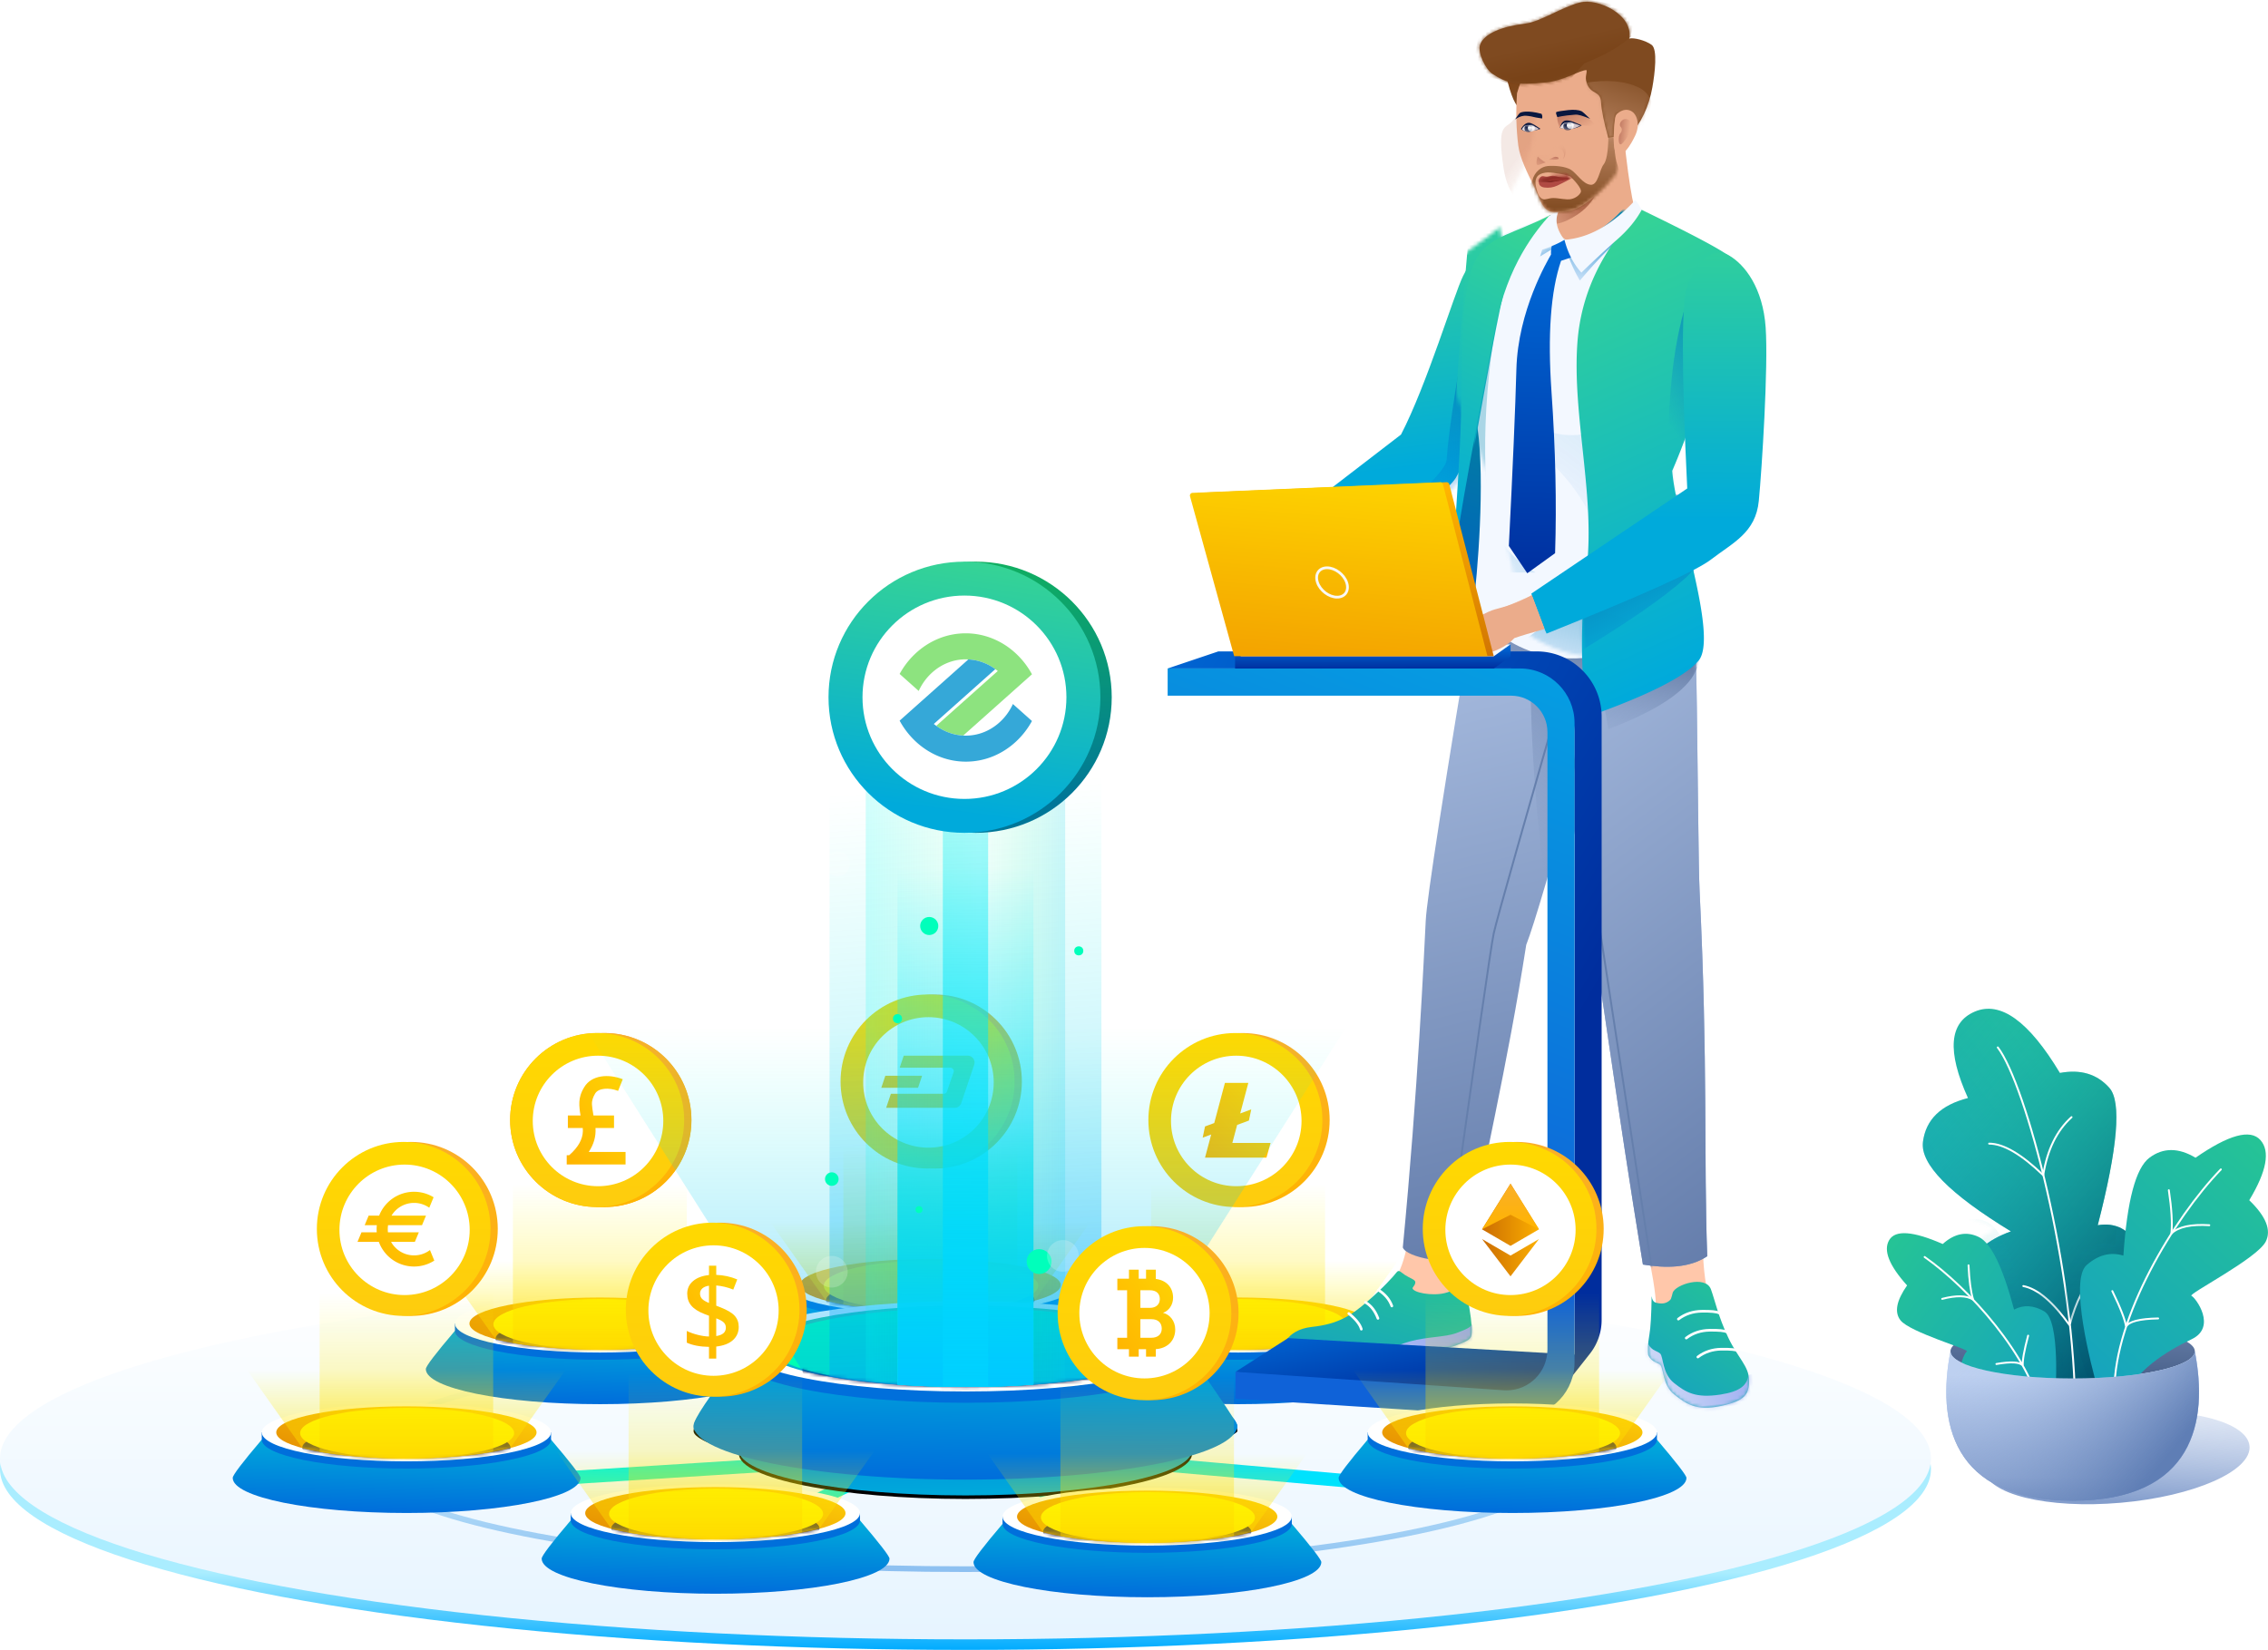 <svg xmlns="http://www.w3.org/2000/svg" xmlns:xlink="http://www.w3.org/1999/xlink" width="646" height="470" viewBox="0 0 646 470">
    <defs>
        <linearGradient id="a" x1="55.451%" x2="55.451%" y1="78.525%" y2="100%">
            <stop offset="0%" stop-color="#AAEDFF"/>
            <stop offset="100%" stop-color="#00ABFF"/>
        </linearGradient>
        <linearGradient id="b" x1="52.575%" x2="52.575%" y1="0%" y2="100%">
            <stop offset="0%" stop-color="#FFF"/>
            <stop offset="100%" stop-color="#E6F4FF"/>
        </linearGradient>
        <linearGradient id="c" x1="50%" x2="50%" y1="14.448%" y2="100%">
            <stop offset="0%" stop-color="#00A8EF" stop-opacity="0"/>
            <stop offset="100%" stop-color="#006FDB"/>
        </linearGradient>
        <linearGradient id="d" x1="68.085%" x2="-8.492%" y1="0%" y2="76.426%">
            <stop offset="0%" stop-color="#00E1FF"/>
            <stop offset="100%" stop-color="#00FFCA"/>
        </linearGradient>
        <linearGradient id="e" x1="50%" x2="37.326%" y1="0%" y2="131.843%">
            <stop offset="0%" stop-color="#00AADB"/>
            <stop offset="100%" stop-color="#0059DB"/>
        </linearGradient>
        <linearGradient id="g" x1="95.9%" x2="2.542%" y1="0%" y2="79.186%">
            <stop offset="0%" stop-color="#FFD208"/>
            <stop offset="100%" stop-color="#E79201"/>
        </linearGradient>
        <ellipse id="f" cx="37.152" cy="7.424" rx="37.152" ry="7.424"/>
        <linearGradient id="h" x1="100%" x2="0%" y1="50%" y2="50%">
            <stop offset="0%" stop-color="#020445"/>
            <stop offset="51.425%" stop-color="#FFCF00"/>
            <stop offset="96.712%" stop-color="#020445"/>
        </linearGradient>
        <filter id="j" width="120.2%" height="185.6%" x="-10.1%" y="-42.8%" filterUnits="objectBoundingBox">
            <feGaussianBlur in="SourceGraphic" stdDeviation="2.061"/>
        </filter>
        <linearGradient id="k" x1="53.278%" x2="53.278%" y1="78.156%" y2="100%">
            <stop offset="0%" stop-color="#FFFB00" stop-opacity="0"/>
            <stop offset="100%" stop-color="#FFD300"/>
        </linearGradient>
        <linearGradient id="l" x1="53.278%" x2="53.278%" y1="59.127%" y2="100%">
            <stop offset="0%" stop-color="#FFFB00" stop-opacity="0"/>
            <stop offset="100%" stop-color="#FFD300"/>
        </linearGradient>
        <linearGradient id="m" x1="50%" x2="50%" y1="100%" y2="0%">
            <stop offset="0%" stop-color="#FFB400"/>
            <stop offset="100%" stop-color="#FAAF29"/>
        </linearGradient>
        <linearGradient id="n" x1="50%" x2="50%" y1="0%" y2="100%">
            <stop offset="0%" stop-color="#FFD900"/>
            <stop offset="100%" stop-color="#FECC0E"/>
        </linearGradient>
        <linearGradient id="o" x1="0%" x2="106.408%" y1="100%" y2="0%">
            <stop offset="0%" stop-color="#FFB400"/>
            <stop offset="100%" stop-color="#FED504"/>
        </linearGradient>
        <ellipse id="p" cx="37.152" cy="7.424" rx="37.152" ry="7.424"/>
        <filter id="r" width="120.2%" height="185.6%" x="-10.1%" y="-42.8%" filterUnits="objectBoundingBox">
            <feGaussianBlur in="SourceGraphic" stdDeviation="2.061"/>
        </filter>
        <ellipse id="s" cx="37.152" cy="7.424" rx="37.152" ry="7.424"/>
        <filter id="u" width="120.2%" height="185.6%" x="-10.1%" y="-42.8%" filterUnits="objectBoundingBox">
            <feGaussianBlur in="SourceGraphic" stdDeviation="2.061"/>
        </filter>
        <linearGradient id="w" x1="117.13%" x2="0%" y1="-16.666%" y2="167.85%">
            <stop offset="0%" stop-color="#29CC8B"/>
            <stop offset="100%" stop-color="#0C8ED9"/>
        </linearGradient>
        <path id="v" d="M50.667 3.684c-.374 1.32-1.776 2.283-4.206 2.886-3.644.905-9.186-.164-9.186-1.45.452-.68.836-1.061.791-1.727-.045-.666-1.642-1.131-2.925-1.974C33.72.486 33.418-.24 32.656.756c-.761.995-3.696 4.28-8.293 8.248-4.597 3.969-8.178 6.377-15.76 7.205-7.582.827-8.854 6.379-8.323 7.995.532 1.617 5.873 5.005 16.418 4.574 10.546-.43 14.66-3.534 19.577-4.867 4.918-1.333 10.026-1.183 13.156-2.347 3.13-1.165 4.207-1.71 4.554-2.68.347-.97.18-4.043-.511-8.028-.461-2.657-1.397-5.047-2.807-7.172z"/>
        <linearGradient id="x" x1="-20.488%" x2="105.613%" y1="72.344%" y2="54.319%">
            <stop offset="0%" stop-color="#EAF2FA"/>
            <stop offset="100%" stop-color="#91A3F0"/>
        </linearGradient>
        <linearGradient id="A" x1="55.528%" x2="45.282%" y1="-36.952%" y2="67.564%">
            <stop offset="0%" stop-color="#4BE479"/>
            <stop offset="100%" stop-color="#00AADB"/>
        </linearGradient>
        <path id="z" d="M11.763 27.484c-2.182-8.813 6.034-19.247 6.59-19.247 2.168 0 7.603 3.044 11.4 10.667 2.555 5.132 10.339 31.055 17.684 45.186l39.03 30.015-8.192 10.777C62.61 95.996 36.32 83.8 31.81 76.392c-2.91-4.778-17.758-39.66-20.048-48.908z"/>
        <linearGradient id="B" x1="58.432%" x2="17.197%" y1="92.346%" y2="15.725%">
            <stop offset="0%" stop-color="#006EDB" stop-opacity="0"/>
            <stop offset="100%" stop-color="#0087AE"/>
        </linearGradient>
        <linearGradient id="D" x1="71.579%" x2="54.032%" y1="-34.432%" y2="93.594%">
            <stop offset="0%" stop-color="#08BF60"/>
            <stop offset="97.284%" stop-color="#005FC1"/>
        </linearGradient>
        <path id="E" d="M19.533 36.145c7.092-.723 8.473-2.512 8.818-6.532.345-4.02-2.442-6.406-4.64-12.682-2.2-6.277-2.652-10.957-3.45-14.14C19.18-1.512 10.198.384 9.31 2.666c-.621 1.6-.577 1.768-1.37 2.232-1.335.783-2.679.387-3.633.047-.666-.237-1.015-.9-1.047-1.99-.632 5.297-1.222 8.897-1.768 10.8-.82 2.856-.966 4.556-.966 5.565 0 .511.567 1.507 1.303 2.09.716.567 1.477.826 1.877 1.349.81 1.059-.034 5.728 3.036 8.73 3.07 3.002 5.698 5.378 12.79 4.655z"/>
        <linearGradient id="H" x1="20.434%" x2="93.697%" y1="-35.108%" y2="110.94%">
            <stop offset="0%" stop-color="#BDD0F0"/>
            <stop offset="100%" stop-color="#6079A8"/>
        </linearGradient>
        <path id="G" d="M27.767.15c42.694 39.158 66.15 61.169 70.367 66.032 6.326 7.294 31.429 36.636 62.479 69.36.968 2.914-7.357 12.3-12.64 13.375-19.131-17.093-42.428-35.574-68.135-59.662C69.45 83.154 14.965 42.53 2.98 32.042-5.008 25.049 3.254 14.419 27.767.15z"/>
        <linearGradient id="I" x1="104.403%" x2="23.347%" y1="79.656%" y2="57.626%">
            <stop offset="0%" stop-color="#90A7D0" stop-opacity="0"/>
            <stop offset="100%" stop-color="#4B638D"/>
        </linearGradient>
        <linearGradient id="L" x1="-8.336%" x2="157.856%" y1="69.939%" y2="121.339%">
            <stop offset="0%" stop-color="#BDD0F0"/>
            <stop offset="100%" stop-color="#6079A8"/>
        </linearGradient>
        <path id="K" d="M36.327.317C54.372 10.23 66.566 18.162 72.91 24.11c24.585 23.052 38.725 36.28 42.42 39.682 18.308 16.856 38.194 33.454 74.638 66.608-2.61 6.022-6.373 11.712-11.966 14.071-23.096-16.209-45.887-29.527-86.146-58.538C81.412 78.408 16.28 36.236 3.447 25.229-5.11 17.89 5.852 9.587 36.327.317z"/>
        <path id="M" d="M36.327.317C54.372 10.23 66.566 18.162 72.91 24.11c24.585 23.052 38.725 36.28 42.42 39.682 18.308 16.856 38.194 33.454 74.638 66.608-2.61 6.022-6.373 11.712-11.966 14.071-23.096-16.209-45.887-29.527-86.146-58.538C81.412 78.408 16.28 36.236 3.447 25.229-5.11 17.89 5.852 9.587 36.327.317z"/>
        <linearGradient id="N" x1="112.419%" x2="36.006%" y1="87.81%" y2="50%">
            <stop offset="0%" stop-color="#90A7D0" stop-opacity="0"/>
            <stop offset="100%" stop-color="#4B638D"/>
        </linearGradient>
        <path id="P" d="M39.339 20.688c.105 5.001.158 8.056.158 9.164 0 1.662 3.435 3.944 5.908 6.085.798.69-6.807 8.76-18.597 9.246-12.369.51-27.947-11.081-26.42-12.482 2.983-2.736 14.015-1.213 16.814-4.314C19.068 26.319 22.466 16.97 27.394.338l11.945 20.35z"/>
        <linearGradient id="Q" x1="37.63%" x2="107.908%" y1="50%" y2="124.588%">
            <stop offset="0%" stop-color="#B26A4E"/>
            <stop offset="100%" stop-color="#F3BFA4" stop-opacity="0"/>
        </linearGradient>
        <path id="S" d="M92.267 54.214c-.6 2.24-4.037 13.208-7.833 24.225-5.06 14.682-7.966 40.784-8.563 50.878-3.912 3.242-7.914 5.587-12.006 7.038-16.431 5.823-30.247-2.361-37.037-6.43-7.567-14.11 5.317-5.265 4.136-21.356-2.027-27.623 2.977-53.41-13.676-65.136-4.297-18.942 2.128-22.313 5.111-25.05 2.142-1.963 23.358-8.899 28.826-9.904 1.109 2.623 3.75 12.996 13.706 13.2 9.955.203 9.587-6.104 9.39-7.568 9.474 6.815 17.836 9.196 19.794 18.207 1.504 6.922 1.963 7.664-1.848 21.896z"/>
        <linearGradient id="T" x1="84.292%" x2="35.468%" y1="114.385%" y2="5.135%">
            <stop offset="0%" stop-color="#006EDB" stop-opacity="0"/>
            <stop offset="100%" stop-color="#0087AE"/>
        </linearGradient>
        <linearGradient id="V" x1="71.579%" x2="54.032%" y1="-34.432%" y2="93.594%">
            <stop offset="0%" stop-color="#4BE479"/>
            <stop offset="100%" stop-color="#00AADB"/>
        </linearGradient>
        <linearGradient id="W" x1="58.432%" x2="50%" y1="92.346%" y2="54.212%">
            <stop offset="0%" stop-color="#006EDB" stop-opacity="0"/>
            <stop offset="100%" stop-color="#0087AE"/>
        </linearGradient>
        <path id="X" d="M26.265.078C38.071 10.654 44.964 22.85 46.942 36.665c2.967 20.722-2.104 44.083 1.931 64.765a170.803 170.803 0 0 1 2.921 41.838c-17.785-4.933-28.764-9.53-32.935-13.791-6.256-6.392 3.688-41.445 3.688-54.514C17.087 64.556 11.96 51.298 6.262 37.72.565 24.143-1.344 18.506 1.782 15.4 3.864 13.33 12.025 8.223 26.264.078z"/>
        <linearGradient id="Z" x1="75.896%" x2="78.723%" y1="-2.391%" y2="104.681%">
            <stop offset="0%" stop-color="#006EDB"/>
            <stop offset="100%" stop-color="#002D9D"/>
        </linearGradient>
        <linearGradient id="aa" x1="56.095%" x2="38.164%" y1="8.592%" y2="69.587%">
            <stop offset="0%" stop-color="#804415"/>
            <stop offset="100%" stop-color="#7F4A20"/>
        </linearGradient>
        <path id="ab" d="M.3 15.297C.029 20.52.235 25.49.919 30.207c.5 3.45 2.708 7.748 4.56 11.307 1.947 3.74 2.583 7.163 5.545 7.408 1.721.142 4.179-.036 6.036-.757 3.785-1.471 8.388-5.726 11.525-9.904 1.493-1.988.983-7.189 1.174-9.71.383-5.048 2.63-9.005 2.63-12.092 0-4.643-5.818-16.322-16.905-16.322C8.09.137 3.03 5.19.3 15.297z"/>
        <linearGradient id="ac" x1="14.776%" x2="-15.058%" y1="10.833%" y2="50%">
            <stop offset="0%" stop-color="#B9705B"/>
            <stop offset="100%" stop-color="#EBAC8B" stop-opacity="0"/>
        </linearGradient>
        <linearGradient id="ae" x1="100%" x2="-16.013%" y1="0%" y2="134.635%">
            <stop offset="0%" stop-color="#B9705B"/>
            <stop offset="100%" stop-color="#EBAC8B"/>
        </linearGradient>
        <path id="af" d="M7.004.404c-.506.764-.759 1.323-.759 1.674 0 .528 2.037 8.32 2.037 8.858 0 .54-2.48 2.174-2.918 2.174-.438 0-3.636-.88-4.301-1.172-.666-.292-.827-1.463-.488-2.154.226-.46.862-.83 1.907-1.107L4.68.118l2.324.286z"/>
        <linearGradient id="ag" x1="16.46%" x2="91.108%" y1="30.57%" y2="21.482%">
            <stop offset="0%" stop-color="#B9705B"/>
            <stop offset="100%" stop-color="#EBAC8B" stop-opacity="0"/>
        </linearGradient>
        <linearGradient id="ai" x1="106.501%" x2="69.537%" y1="121.552%" y2="28.467%">
            <stop offset="0%" stop-color="#B9705B"/>
            <stop offset="100%" stop-color="#EBAC8B" stop-opacity="0"/>
            <stop offset="100%" stop-color="#EBAC8B" stop-opacity="0"/>
        </linearGradient>
        <linearGradient id="aj" x1="86.676%" x2="89.479%" y1="3.592%" y2="224.928%">
            <stop offset="0%" stop-color="#B7825F"/>
            <stop offset="41.394%" stop-color="#794318"/>
            <stop offset="100%" stop-color="#7F4A20"/>
        </linearGradient>
        <linearGradient id="ak" x1="-5.252%" x2="91.173%" y1="13.808%" y2="89.554%">
            <stop offset="0%" stop-color="#B9705B"/>
            <stop offset="100%" stop-color="#EBAC8B"/>
        </linearGradient>
        <path id="al" d="M2.957.658c-.416 0-.882-.273-1.368-.273-.487 0-1.37.929-1.08 1.763C.45 2.65.764 3.427 2.01 3.667c1.247.24 2.46.167 3.66-.295.8-.308 2.108-.86 3.922-1.653-.888-.023-1.694-.16-2.42-.41C6.083.935 5.315.555 4.626.497c-.69-.059-1.252.162-1.669.162z"/>
        <linearGradient id="ao" x1="64.499%" x2="0%" y1="42.608%" y2="22.276%">
            <stop offset="0%" stop-color="#E5DCDF"/>
            <stop offset="100%" stop-color="#C7B6BC"/>
        </linearGradient>
        <path id="an" d="M6.44 2.373C5.984 1.29 5.263.75 4.278.75c-.985 0-2.197.296-3.634.888 1.494.762 2.577 1.143 3.25 1.143.674 0 1.522-.137 2.546-.41z"/>
        <path id="aq" d="M5.51 2.32C5.235 1.322 4.605.823 3.62.823s-1.977.272-2.977.817c1.218.62 2.155.983 2.81 1.091.656.108 1.34-.028 2.055-.41z"/>
        <path id="as" d="M5.885 30.113c2.052-.792 3.077-.327 3.077 1.395 0 1.723-.246 3.46-.739 5.213l1.695.665c1.984-4.17 3.246-7.39 3.784-9.662.807-3.408 3.295-1.393 5.06-4.844.789-1.546.251-2.625.603-3.43 1.851.328 5.775 4.023 10.571 5.403 9.025 2.596 11.34 2.086 15.603.312 2.137-.89 5.288-5.211 4.939-7.527-.51-3.377-5.41-6.329-11.677-8.204-4.032-1.206-9.406-6.438-14.247-8.618-4.84-2.18-15.677.813-15.592 7.671-1.258-.544-4.608-.307-6.603.653C.406 10.08.04 16.929.04 21.047c0 5.549 1.38 10.567 4.139 15.056l1.707-5.99z"/>
        <linearGradient id="at" x1="50%" x2="30.441%" y1="92.264%" y2="-24.272%">
            <stop offset="0%" stop-color="#F3BFA4"/>
            <stop offset="100%" stop-color="#7F4A20"/>
        </linearGradient>
        <linearGradient id="av" x1="21.589%" x2="30.586%" y1="70.441%" y2="54.885%">
            <stop offset="0%" stop-color="#794318"/>
            <stop offset="100%" stop-color="#7F4A20"/>
        </linearGradient>
        <linearGradient id="aw" x1="106.861%" x2="13.441%" y1="31.278%" y2="20.537%">
            <stop offset="0%" stop-color="#B9705B"/>
            <stop offset="100%" stop-color="#EBAC8B"/>
        </linearGradient>
        <linearGradient id="ax" x1="4.147%" x2="88.281%" y1="-26.58%" y2="56.928%">
            <stop offset="0%" stop-color="#006EDB"/>
            <stop offset="100%" stop-color="#002D9D"/>
        </linearGradient>
        <linearGradient id="ay" x1="73.404%" x2="57.245%" y1="-3.922%" y2="73.921%">
            <stop offset="0%" stop-color="#059EE2"/>
            <stop offset="100%" stop-color="#0F62D8"/>
        </linearGradient>
        <linearGradient id="az" x1="92.087%" x2="50%" y1="9.419%" y2="85.22%">
            <stop offset="0%" stop-color="#FFB400"/>
            <stop offset="100%" stop-color="#CB6C02"/>
        </linearGradient>
        <linearGradient id="aA" x1="66.244%" x2="50%" y1="-15.036%" y2="100%">
            <stop offset="0%" stop-color="#FFD900"/>
            <stop offset="100%" stop-color="#F4A500"/>
        </linearGradient>
        <linearGradient id="aB" x1="84.973%" x2="29.258%" y1="-46.891%" y2="90.734%">
            <stop offset="0%" stop-color="#BDD0F0" stop-opacity="0"/>
            <stop offset="100%" stop-color="#839DCC"/>
        </linearGradient>
        <linearGradient id="aC" x1="37.678%" x2="37.678%" y1="40.713%" y2="100%">
            <stop offset="0%" stop-color="#BDD0F0"/>
            <stop offset="100%" stop-color="#839DCC"/>
        </linearGradient>
        <linearGradient id="aD" x1="67.788%" x2="35.995%" y1="-143.041%" y2="88.144%">
            <stop offset="0%" stop-color="#90A7D0"/>
            <stop offset="100%" stop-color="#4B638D"/>
        </linearGradient>
        <path id="aE" d="M48.022 119.85c5.52-15.91 17.739-44.289 13.609-51.702-2.753-4.943-6.657-6.982-11.712-6.119 5.71-22.116 6.821-35.153 3.334-39.11-3.488-3.957-8.191-5.381-14.112-4.272C30.287 3.887 22.207-1.937 14.9 1.175c-7.307 3.11-7.951 11.317-1.932 24.62C5.23 27.77.952 31.926.134 38.264c-.818 6.337 7.538 14.84 25.068 25.512-6.868 2.49-10.947 6.098-12.235 10.821-1.933 7.085 17.401 15.738 21.241 23.264 2.56 5.018 4.205 11.998 4.933 20.938 2.24 11.307 5.2 11.657 8.88 1.05z"/>
        <linearGradient id="aG" x1="23.469%" x2="70.472%" y1="2.072%" y2="86.203%">
            <stop offset="0%" stop-color="#17BBBD" stop-opacity="0"/>
            <stop offset="100%" stop-color="#004F6B"/>
        </linearGradient>
        <path id="aF" d="M48.022 119.85c5.52-15.91 17.739-44.289 13.609-51.702-2.753-4.943-6.657-6.982-11.712-6.119 5.71-22.116 6.821-35.153 3.334-39.11-3.488-3.957-8.191-5.381-14.112-4.272C30.287 3.887 22.207-1.937 14.9 1.175c-7.307 3.11-7.951 11.317-1.932 24.62C5.23 27.77.952 31.926.134 38.264c-.818 6.337 7.538 14.84 25.068 25.512-6.868 2.49-10.947 6.098-12.235 10.821-1.933 7.085 17.401 15.738 21.241 23.264 2.56 5.018 4.205 11.998 4.933 20.938 2.24 11.307 5.2 11.657 8.88 1.05z"/>
        <linearGradient id="aI" x1="29.241%" x2="23.25%" y1="-4.343%" y2="87.134%">
            <stop offset="0%" stop-color="#17BBBD" stop-opacity="0"/>
            <stop offset="100%" stop-color="#004F6B"/>
        </linearGradient>
        <linearGradient id="aJ" x1="37.678%" x2="37.678%" y1="28.782%" y2="100%">
            <stop offset="0%" stop-color="#BDD0F0"/>
            <stop offset="81.132%" stop-color="#839DCC"/>
            <stop offset="100%" stop-color="#5F7EB5"/>
        </linearGradient>
        <linearGradient id="aK" x1="17.925%" x2="98.129%" y1="6.572%" y2="50%">
            <stop offset="0%" stop-color="#BDD0F0" stop-opacity="0"/>
            <stop offset="100%" stop-color="#5F7EB5"/>
        </linearGradient>
        <path id="aM" d="M46.465 249.114c0-7.11 28.893-12.874 64.535-12.874 35.642 0 64.535 5.764 64.535 12.874 8.605 3.716 12.907 5.862 12.907 6.437C188.442 264.083 153.77 271 111 271c-42.77 0-77.442-6.917-77.442-15.449 0-1.656 4.302-3.801 12.907-6.437z"/>
        <filter id="aL" width="108.4%" height="137.4%" x="-4.2%" y="-21.6%" filterUnits="objectBoundingBox">
            <feOffset dy="-1" in="SourceAlpha" result="shadowOffsetOuter1"/>
            <feGaussianBlur in="shadowOffsetOuter1" result="shadowBlurOuter1" stdDeviation="2"/>
            <feColorMatrix in="shadowBlurOuter1" values="0 0 0 0 0 0 0 0 0 0 0 0 0 0 0.263 0 0 0 0.2 0"/>
        </filter>
        <ellipse id="aN" cx="58.081" cy="11.587" rx="58.081" ry="11.587"/>
        <filter id="aP" width="117.3%" height="185.7%" x="-8.7%" y="-42.9%" filterUnits="objectBoundingBox">
            <feGaussianBlur in="SourceGraphic" stdDeviation="3.22"/>
        </filter>
        <linearGradient id="aQ" x1="50%" x2="50%" y1="43.157%" y2="100%">
            <stop offset="0%" stop-color="#00FFE2" stop-opacity="0"/>
            <stop offset="100%" stop-color="#09F"/>
        </linearGradient>
        <linearGradient id="aR" x1="47.168%" x2="50%" y1="4.856%" y2="100%">
            <stop offset="0%" stop-color="#00FFE2" stop-opacity="0"/>
            <stop offset="100%" stop-color="#09F"/>
        </linearGradient>
        <linearGradient id="aS" x1="100%" x2="-9.465%" y1="49.998%" y2="50%">
            <stop offset="0%" stop-color="#06CFE4" stop-opacity=".887"/>
            <stop offset="39.572%" stop-color="#0F5" stop-opacity=".047"/>
            <stop offset="68.408%" stop-color="#00FCCA" stop-opacity=".502"/>
            <stop offset="100%" stop-color="#00FAFF"/>
        </linearGradient>
        <linearGradient id="aT" x1="53.278%" x2="53.278%" y1="57.336%" y2="100%">
            <stop offset="0%" stop-color="#00FF4D" stop-opacity="0"/>
            <stop offset="100%" stop-color="#00FAFF"/>
        </linearGradient>
        <linearGradient id="aU" x1="53.278%" x2="53.278%" y1="17.907%" y2="100%">
            <stop offset="0%" stop-color="#00F5FF" stop-opacity="0"/>
            <stop offset="100%" stop-color="#00C7FF"/>
        </linearGradient>
        <filter id="aV" width="170.8%" height="115.2%" x="-35.4%" y="-7.6%" filterUnits="objectBoundingBox">
            <feGaussianBlur in="SourceGraphic" stdDeviation="4.567"/>
        </filter>
        <linearGradient id="aW" x1="53.278%" x2="53.278%" y1="-30.601%" y2="100%">
            <stop offset="0%" stop-color="#00FFF0" stop-opacity="0"/>
            <stop offset="100%" stop-color="#00D0FF"/>
        </linearGradient>
        <filter id="aX" width="339%" height="117.1%" x="-119.5%" y="-8.6%" filterUnits="objectBoundingBox">
            <feGaussianBlur in="SourceGraphic" stdDeviation="5.141"/>
        </filter>
        <filter id="aY" width="146.9%" height="148.7%" x="-22.2%" y="-17.9%" filterUnits="objectBoundingBox">
            <feOffset dx="1" dy="5" in="SourceAlpha" result="shadowOffsetOuter1"/>
            <feGaussianBlur in="shadowOffsetOuter1" result="shadowBlurOuter1" stdDeviation="5.5"/>
            <feColorMatrix in="shadowBlurOuter1" result="shadowMatrixOuter1" values="0 0 0 0 0 0 0 0 0 1 0 0 0 0 0.895 0 0 0 0.3 0"/>
            <feMerge>
                <feMergeNode in="shadowMatrixOuter1"/>
                <feMergeNode in="SourceGraphic"/>
            </feMerge>
        </filter>
        <linearGradient id="aZ" x1="71.579%" x2="73.298%" y1="-34.432%" y2="88.394%">
            <stop offset="0%" stop-color="#16C54B"/>
            <stop offset="100%" stop-color="#007698"/>
        </linearGradient>
        <ellipse id="ba" cx="38.721" cy="38.622" rx="38.721" ry="38.622"/>
        <filter id="bc" width="162.8%" height="162.9%" x="-31.4%" y="-31.5%" filterUnits="objectBoundingBox">
            <feGaussianBlur in="SourceGraphic" stdDeviation=".54"/>
        </filter>
        <filter id="bd" width="145.6%" height="145.8%" x="-22.8%" y="-22.9%" filterUnits="objectBoundingBox">
            <feGaussianBlur in="SourceGraphic" stdDeviation=".54"/>
        </filter>
        <ellipse id="be" cx="37.075" cy="7.423" rx="37.075" ry="7.423"/>
        <filter id="bg" width="120.3%" height="185.7%" x="-10.1%" y="-42.8%" filterUnits="objectBoundingBox">
            <feGaussianBlur in="SourceGraphic" stdDeviation="2.061"/>
        </filter>
        <ellipse id="bh" cx="37.075" cy="7.423" rx="37.075" ry="7.423"/>
        <filter id="bj" width="120.3%" height="185.7%" x="-10.1%" y="-42.8%" filterUnits="objectBoundingBox">
            <feGaussianBlur in="SourceGraphic" stdDeviation="2.061"/>
        </filter>
        <ellipse id="bk" cx="37.075" cy="7.423" rx="37.075" ry="7.423"/>
        <filter id="bm" width="120.3%" height="185.7%" x="-10.1%" y="-42.8%" filterUnits="objectBoundingBox">
            <feGaussianBlur in="SourceGraphic" stdDeviation="2.061"/>
        </filter>
        <ellipse id="bn" cx="37.075" cy="7.423" rx="37.075" ry="7.423"/>
        <filter id="bp" width="120.3%" height="185.7%" x="-10.1%" y="-42.8%" filterUnits="objectBoundingBox">
            <feGaussianBlur in="SourceGraphic" stdDeviation="2.061"/>
        </filter>
        <linearGradient id="bq" x1="105.695%" x2="0%" y1="75.454%" y2="75.454%">
            <stop offset="0%" stop-color="#FFB400"/>
            <stop offset="100%" stop-color="#CB6C02"/>
        </linearGradient>
    </defs>
    <g fill="none" fill-rule="evenodd" transform="translate(0 -11)">
        <ellipse cx="275" cy="429.5" fill="url(#a)" rx="275" ry="51.5"/>
        <ellipse cx="275" cy="426.5" fill="url(#b)" rx="275" ry="51.5"/>
        <ellipse cx="275" cy="426" stroke="url(#c)" stroke-width="1.62" opacity=".4" rx="172" ry="32"/>
        <g stroke="url(#d)" stroke-width="3.78" transform="translate(162 420)">
            <path d="M41.088 32.546L108.491.28M224.636 13.104L110.595 3.11M.134 11.937l111.702-7.04M168.068 36.766L116.948 4.31"/>
        </g>
        <g transform="translate(214.118 269)">
            <path fill="url(#e)" d="M50.927 131.027c27.414 0 49.638-4.479 49.638-10.004 0-.68-2.807-4.313-8.422-10.896-12.578.594-26.316.891-41.216.891-14.419 0-28.2-.297-41.344-.89-5.53 6.485-8.294 10.117-8.294 10.895 0 5.525 22.224 10.004 49.638 10.004z"/>
            <path fill="#006FDB" d="M50.863 118.376c22.798 0 41.28-3.693 41.28-8.249v-2.062c-12.882-4.125-26.642-6.187-41.28-6.187-14.219 0-27.979 2.062-41.28 6.187v2.062c0 4.556 18.482 8.25 41.28 8.25z"/>
            <ellipse cx="50.863" cy="108.065" fill="#FFF" rx="41.28" ry="8.249"/>
            <g transform="translate(13.711 100.64)">
                <mask id="i" fill="#fff">
                    <use xlink:href="#f"/>
                </mask>
                <use fill="url(#g)" xlink:href="#f"/>
                <ellipse cx="37.152" cy="11.755" fill="url(#h)" mask="url(#i)" rx="29.722" ry="5.981"/>
                <ellipse cx="37.358" cy="7.631" fill="#FFF700" filter="url(#j)" mask="url(#i)" rx="30.543" ry="7.218"/>
            </g>
            <path fill="url(#k)" fill-opacity=".6" d="M50.863 0c10.943 0 27.725 27.79 50.347 83.372l-20.625 29.024c-6.786 1.928-17.573 3.093-29.722 3.093-12.15 0-22.937-1.165-29.715-2.967-.002-.019-6.88-9.735-20.632-29.15C23.138 27.791 39.92 0 50.863 0z"/>
            <path fill="url(#l)" d="M26.095 113.599V2.674C31.42 1.062 40.525 0 50.863 0c10.338 0 19.443 1.062 24.768 2.674v110.865c-6.576 1.236-15.254 1.95-24.768 1.95-9.515 0-18.195-.715-24.768-1.89z" opacity=".497"/>
            <g transform="translate(25.302 25.302)">
                <ellipse cx="26.852" cy="24.785" fill="url(#m)" rx="24.786" ry="24.785"/>
                <ellipse cx="24.786" cy="24.785" fill="url(#n)" rx="24.786" ry="24.785"/>
                <ellipse cx="25.036" cy="25.044" fill="#FFF" rx="18.59" ry="18.589"/>
                <path fill="url(#o)" d="M14.336 28.276h15.052a.972.972 0 0 0 .92-.656l1.885-5.478a.972.972 0 0 0-.919-1.289H16.838l1.154-3.426h18.23a1.944 1.944 0 0 1 1.842 2.565L34.37 30.95a1.944 1.944 0 0 1-1.842 1.323h-19.54l1.347-3.997zm7.736-1.713H11.604l1.154-3.426h10.468l-1.154 3.426z"/>
            </g>
        </g>
        <g transform="translate(120 279.973)">
            <path fill="url(#e)" d="M50.927 131.027c27.414 0 49.638-4.479 49.638-10.004 0-.68-2.807-4.313-8.422-10.896-12.578.594-26.316.891-41.216.891-14.419 0-28.2-.297-41.344-.89-5.53 6.485-8.294 10.117-8.294 10.895 0 5.525 22.224 10.004 49.638 10.004z"/>
            <path fill="#006FDB" d="M50.863 118.376c22.798 0 41.28-3.693 41.28-8.249v-2.062c-12.882-4.125-26.642-6.187-41.28-6.187-14.219 0-27.979 2.062-41.28 6.187v2.062c0 4.556 18.482 8.25 41.28 8.25z"/>
            <ellipse cx="50.863" cy="108.065" fill="#FFF" rx="41.28" ry="8.249"/>
            <g transform="translate(13.711 100.64)">
                <mask id="q" fill="#fff">
                    <use xlink:href="#p"/>
                </mask>
                <use fill="url(#g)" xlink:href="#p"/>
                <ellipse cx="37.152" cy="11.755" fill="url(#h)" mask="url(#q)" rx="29.722" ry="5.981"/>
                <ellipse cx="37.358" cy="7.631" fill="#FFF700" filter="url(#r)" mask="url(#q)" rx="30.543" ry="7.218"/>
            </g>
            <path fill="url(#k)" fill-opacity=".6" d="M50.863 0c10.943 0 27.725 27.79 50.347 83.372l-20.625 29.024c-6.786 1.928-17.573 3.093-29.722 3.093-12.15 0-22.937-1.165-29.715-2.967-.002-.019-6.88-9.735-20.632-29.15C23.138 27.791 39.92 0 50.863 0z"/>
            <path fill="url(#l)" d="M26.095 113.599V2.674C31.42 1.062 40.525 0 50.863 0c10.338 0 19.443 1.062 24.768 2.674v110.865c-6.576 1.236-15.254 1.95-24.768 1.95-9.515 0-18.195-.715-24.768-1.89z" opacity=".497"/>
            <g transform="translate(25.302 25.302)">
                <path fill="url(#m)" d="M25.819 49.55c-.343.014-.687.02-1.033.02C11.097 49.57 0 38.475 0 24.786 0 11.097 11.097 0 24.786 0c.346 0 .69.007 1.033.021C26.16.007 26.506 0 26.852 0 40.54 0 51.638 11.097 51.638 24.785c0 13.69-11.098 24.786-24.786 24.786-.346 0-.69-.007-1.033-.021z"/>
                <ellipse cx="26.852" cy="24.785" fill="url(#m)" rx="24.786" ry="24.785"/>
                <ellipse cx="24.786" cy="24.785" fill="url(#n)" rx="24.786" ry="24.785"/>
                <ellipse cx="25.036" cy="25.044" fill="#FFF" rx="18.59" ry="18.589"/>
                <path fill="url(#o)" d="M17.813 33.87c2.188-2.236 3.109-4.48 2.874-6.811h-4.242V23.49h3.614c-.205-1.147-.196-1.186-.27-1.872-.161-1.497-.1-2.666.243-3.839.23-.785.586-1.555 1.094-2.393 2.07-3.416 6.86-3.82 10.955-2.225l-1.328 3.318c-2.65-1.033-5.603-.783-6.525.738-.357.59-.586 1.085-.723 1.554-.3 1.025-.308 1.63.233 4.72h5.853v3.567h-5.276c.163 2.382-.49 4.656-1.918 6.81h10.48v3.567H16.117v-2.623h.696c.356-.313.687-.625.993-.937l.003-.007h.004z"/>
            </g>
        </g>
        <g transform="translate(301.79 279.973)">
            <path fill="url(#e)" d="M50.927 131.027c27.414 0 49.638-4.479 49.638-10.004 0-.68-2.807-4.313-8.422-10.896-12.578.594-26.316.891-41.216.891-14.419 0-28.2-.297-41.344-.89-5.53 6.485-8.294 10.117-8.294 10.895 0 5.525 22.224 10.004 49.638 10.004z"/>
            <path fill="#006FDB" d="M50.863 118.376c22.798 0 41.28-3.693 41.28-8.249v-2.062c-12.882-4.125-26.642-6.187-41.28-6.187-14.219 0-27.979 2.062-41.28 6.187v2.062c0 4.556 18.482 8.25 41.28 8.25z"/>
            <ellipse cx="50.863" cy="108.065" fill="#FFF" rx="41.28" ry="8.249"/>
            <g transform="translate(13.711 100.64)">
                <mask id="t" fill="#fff">
                    <use xlink:href="#s"/>
                </mask>
                <use fill="url(#g)" xlink:href="#s"/>
                <ellipse cx="37.152" cy="11.755" fill="url(#h)" mask="url(#t)" rx="29.722" ry="5.981"/>
                <ellipse cx="37.358" cy="7.631" fill="#FFF700" filter="url(#u)" mask="url(#t)" rx="30.543" ry="7.218"/>
            </g>
            <path fill="url(#k)" fill-opacity=".6" d="M50.863 0c10.943 0 27.725 27.79 50.347 83.372l-20.625 29.024c-6.786 1.928-17.573 3.093-29.722 3.093-12.15 0-22.937-1.165-29.715-2.967-.002-.019-6.88-9.735-20.632-29.15C23.138 27.791 39.92 0 50.863 0z"/>
            <path fill="url(#l)" d="M26.095 113.599V2.674C31.42 1.062 40.525 0 50.863 0c10.338 0 19.443 1.062 24.768 2.674v110.865c-6.576 1.236-15.254 1.95-24.768 1.95-9.515 0-18.195-.715-24.768-1.89z" opacity=".497"/>
            <g transform="translate(25.302 25.302)">
                <ellipse cx="26.852" cy="24.785" fill="url(#m)" rx="24.786" ry="24.785"/>
                <ellipse cx="24.786" cy="24.785" fill="url(#n)" rx="24.786" ry="24.785"/>
                <ellipse cx="25.036" cy="25.044" fill="#FFF" rx="18.59" ry="18.589"/>
                <path fill="url(#o)" d="M25.29 26.172l-1.367 5.135h10.888L33.644 35.5H16.138l1.756-6.597-2.422.895.666-3.187 2.624-.969L21.807 14.2h6.669l-2.319 8.711 3.152-1.164-.667 3.187-3.352 1.238z"/>
            </g>
        </g>
        <path fill="#FFC7AA" d="M396.294 376.697c3.15-3.575 5.015-10.386 5.598-20.436l16.056 1.322c-2.54 11.858-3.46 18.902-2.756 21.132 1.054 3.345-23.621 3.343-18.898-2.018z"/>
        <g transform="translate(365.055 372.788)">
            <mask id="y" fill="#fff">
                <use xlink:href="#v"/>
            </mask>
            <use fill="url(#w)" xlink:href="#v"/>
            <path fill="url(#x)" d="M.595 20.604c.531 1.617 5.873 5.005 16.418 4.574 10.545-.43 14.659-3.534 19.576-4.867 4.918-1.333 10.026-1.183 13.156-2.348 3.13-1.164 4.207-1.71 4.554-2.679l1.632 8.161-71.45 8.594L.595 20.604z" mask="url(#y)"/>
        </g>
        <path stroke="#FFF" stroke-linecap="round" stroke-linejoin="round" stroke-width=".756" d="M384.187 385.177c1.994 1.6 3.182 3.086 3.564 4.459M392.483 386.556c-.81-2.15-1.997-3.673-3.559-4.567M396.438 383.029c-.666-1.83-1.928-3.338-3.784-4.526"/>
        <path fill="#FFC7AA" d="M471.619 382.289c0-2.671-.964-8.634-2.893-17.89l16.389-.85c-.26 6.12.368 12.367 1.881 18.74 2.27 9.56-15.377 4.006-15.377 0z"/>
        <g transform="scale(-1 1) rotate(15 -442.835 -1603.806)">
            <mask id="C" fill="#fff">
                <use xlink:href="#z"/>
            </mask>
            <use fill="url(#A)" transform="rotate(-15 48.931 56.56)" xlink:href="#z"/>
            <path fill="url(#B)" d="M57.075 88.29c-.967-3.615-16.954-9.806-18.321-13.764-3.023-8.75-9.945-24.292-20.767-46.625L9.98 69.44c35.571 28.17 51.27 34.453 47.095 18.85z" mask="url(#C)"/>
        </g>
        <path fill="url(#D)" d="M151.325 72.398c-3.56 4.035-15.663 13.596-19.095 31.78-3.432 18.186-7.515 57.995-9.094 73.601-1.053 10.404-2.63 20.352-4.73 29.843 23.086-2.384 37.694-4.664 43.826-6.84 9.197-3.265-7.347-132.418-10.907-128.384z" transform="translate(290)"/>
        <g transform="rotate(-6 3836.227 -4265.58)">
            <mask id="F" fill="#fff">
                <use xlink:href="#E"/>
            </mask>
            <use fill="url(#w)" xlink:href="#E"/>
            <path fill="url(#x)" d="M.807 16.065c0 .511.566 1.507 1.302 2.09.717.567 1.478.826 1.877 1.349.81 1.059-.034 5.728 3.036 8.73 3.07 3.002 5.623 4.994 12.79 4.655 5.762-.272 7.804-1.91 8.51-4.597.102-.386 2.289-.156 6.56.69l-8.154 14.503-24.756-4.79-6.685-22.125 5.52-.505z" mask="url(#F)"/>
        </g>
        <path stroke="#FFF" stroke-linecap="round" stroke-linejoin="round" stroke-width=".756" d="M478.055 386.757c1.902-1.445 4.131-2.188 6.687-2.228 2.555-.04 4.182.12 4.88.478M480.297 392.169c1.901-1.445 4.13-2.187 6.686-2.228 2.555-.04 4.183.12 4.881.478M483.606 397.564c1.902-1.445 4.13-2.187 6.687-2.227 2.555-.04 4.182.119 4.88.477"/>
        <g>
            <g transform="scale(-1 1) rotate(38 -454.653 -562.485)">
                <mask id="J" fill="#fff">
                    <use xlink:href="#G"/>
                </mask>
                <use fill="url(#H)" xlink:href="#G"/>
                <path fill="url(#I)" d="M69.452 86.957c-11.746-21.031-24.83-40.79-39.25-59.277C35.12 16.096 36.42 6.026 34.1-2.53c-2.318-8.554-8.142-13.229-17.47-14.022l-57.183 65.864c58.34 28.696 95.009 41.245 110.005 37.645z" mask="url(#J)"/>
                <path stroke="#657FAC" stroke-width=".54" d="M154.621 147.68c-43.373-41.983-66.53-64.208-69.47-66.674-2.94-2.466-25.893-19.259-68.856-50.377" mask="url(#J)"/>
            </g>
        </g>
        <g>
            <g transform="scale(-1 1) rotate(57 -360.766 -355.06)">
                <use fill="url(#L)" xlink:href="#K"/>
                <mask id="O" fill="#fff">
                    <use xlink:href="#M"/>
                </mask>
                <use fill="url(#H)" xlink:href="#M"/>
                <path fill="url(#N)" d="M64.737 10.857c-.686 4.036-3.839 9.637-9.46 16.801 2.886 2.804 6.934 6.611 12.143 11.423-12.062 8.832-21.267 12.785-27.613 11.858-6.346-.926-11.5-2.756-15.464-5.488l6.37-24.352C54.734 6.404 66.076 2.99 64.738 10.857z" mask="url(#O)"/>
                <path stroke="#657FAC" stroke-width=".54" d="M189.67 133.25L66.27 23.276" mask="url(#O)"/>
            </g>
        </g>
        <g>
            <g transform="scale(-1 1) rotate(-11 7.51 2562.719)">
                <mask id="R" fill="#fff">
                    <use xlink:href="#P"/>
                </mask>
                <use fill="#EBAC8B" xlink:href="#P"/>
                <path fill="url(#Q)" d="M32.193 11.113c-4.255 9.081-2.727 16.318 4.584 21.71 7.311 5.393 12.482-.12 15.512-16.54l-20.096-5.17z" mask="url(#R)"/>
            </g>
            <g transform="scale(-1 1) rotate(4 -1057.54 -7137.336)">
                <mask id="U" fill="#fff">
                    <use xlink:href="#S"/>
                </mask>
                <use fill="#F3F8FF" transform="rotate(-15 55.535 73.43)" xlink:href="#S"/>
                <path fill="url(#T)" d="M35.793 8.116c6.87 7.744 13.765 11.616 20.684 11.616-.682 3.773-1.927 7.508-3.737 11.206-4.324-4.426-8.04-7.85-11.145-10.273-3.106-2.422-5.635-5.158-7.587-8.207.56-.772.961-1.41 1.205-1.917.244-.506.437-1.314.58-2.425zM57.184 9.732c1.517 3.32 1.214 6.567-.91 9.743 1.63.878 4.066 2.159 7.308 3.841a39.655 39.655 0 0 1-2.17-6.905c-.52-2.396-1.84-4.622-3.957-6.679h-.271z" mask="url(#U)"/>
                <path fill="url(#B)" fill-opacity=".2" d="M22.558 35.253c4.374 3.423 7.417 11.692 9.128 24.806 2.567 19.672 13.96 6.855 16.188 11.56 1.385 2.925 11.11 5.057 18.763.513 1.15-.684 3.354-.328 6.61 1.068-10.577 9.532-17.111 18.623-19.603 27.27-2.492 8.648-3.112 17.688-1.862 27.12-1.5-.603-7.951-6.362-19.354-17.279-11.404-10.916-14.694-35.936-9.87-75.058z" mask="url(#U)"/>
                <path fill="url(#V)" d="M58.332 7.136c3.914 2.577 8.004 7.636 12.27 15.177C77.004 33.624 87.32 87.996 92.1 93.47c3.187 3.649-.466-26.945-10.96-91.782L58.331 7.136z" mask="url(#U)"/>
                <path fill="url(#B)" fill-opacity=".5" d="M47.195 112.593c24.076 17.279 39.173 26.624 45.292 28.036 6.12 1.411-.3 4.097-19.258 8.058-8.57-3.128-15.253-7.339-20.048-12.632-4.794-5.293-6.79-13.114-5.986-23.462z" mask="url(#U)"/>
                <path fill="url(#W)" fill-opacity=".3" d="M73.241 27.87c8.441 23.497 11.305 54.209 9.655 66.484-1.1 8.184-5.014 14.405-11.744 18.665l12.984-.91c3.301-.23 4.33 6.539 3.083 20.308l9.562-3.219-10.902-86.18C71.826 17.256 67.614 12.207 73.241 27.871z" mask="url(#U)"/>
            </g>
            <g transform="scale(-1 1) rotate(4 -1231.243 -7032.567)">
                <mask id="Y" fill="#fff">
                    <use xlink:href="#X"/>
                </mask>
                <use fill="url(#V)" xlink:href="#X"/>
                <path fill="url(#B)" d="M16.135 124.16c14.217-7.344 24.428-13.433 30.634-18.269 6.205-4.835 8.492-9.585 6.862-14.25l-39.841 18.4 2.345 14.119z" mask="url(#Y)" transform="matrix(-1 0 0 1 67.93 0)"/>
                <path fill="url(#B)" d="M23.899 81.228c-.811-25.268-4.227-44.368-10.247-57.3C7.63 10.998 2.74 21.515-1.02 55.482l24.918 25.747z" mask="url(#Y)"/>
            </g>
            <path fill="url(#Z)" d="M67.904 74.743c.81-.55 1.606-1.269 2.389-2.154 1.147 2.56 1.72 4.585 1.72 6.076 1.067 1.63 10.497 15.189 12.119 31.874 1.08 11.123 2.967 27.82 5.657 50.092l-4.693 8.129-8.303-5.145c-1.455-14.231-2.183-29.52-2.183-45.867 0-16.346-1.774-28.715-5.323-37.104l-5.032-1.278c1.623-2.531 2.84-4.072 3.65-4.623z" transform="scale(-1 1) rotate(4 -254.186 -7275.535)"/>
            <path fill="#F3F8FF" d="M465.744 68.026c-6.521 7.037-13.232 10.797-20.134 11.28.943 3.716 2.549 6.837 4.818 9.361 3.647-3.544 7.016-6.664 10.106-9.36 3.09-2.695 5.454-5.546 7.093-8.554a28.13 28.13 0 0 1-.787-1.303 7.022 7.022 0 0 0-1.096-1.424zM444.077 70.85c-1.319 2.617-.808 5.436 1.533 8.456-1.565.99-3.906 2.007-7.023 3.052.77-1.408 1.33-3.325 1.683-5.75.353-2.426 1.093-4.062 2.22-4.91l1.587-.848z"/>
            <path fill="#F3BFA4" d="M451.773 185.717a767.425 767.425 0 0 1-19.935 6.57c-3.223 2.45-8.006 4.387-10.15 4.387-1.428 0-5.624-1.067-12.587-3.2 8.492-4.835 14.16-7.717 17.004-8.645 2.845-.927 9.064-3.619 18.657-8.074l7.01 8.962z"/>
            <path fill="url(#A)" d="M36.249 6.155c5.093-1.709 8.633 4.064 9.88 10.84.833 4.516-2.831 23.395-10.991 56.638l37.87 37.863-.209.42-5.401 8.785-.822 1.158C42.15 106.092 28.182 96.224 24.671 92.254 19.405 86.3 13.586 82.301 14.454 73.22c.867-9.08 4.61-38.04 7.51-48.874C24.867 13.513 31.156 7.864 36.25 6.155z" transform="scale(-1 1) rotate(-11 174.583 2789.861)"/>
            <g>
                <path fill="url(#aa)" d="M44.267 22.564c-2.518 6.405-4.613 10.026-6.285 10.862-1.673.836-1.673-2.785 0-10.862h6.285z" transform="scale(-1 1) rotate(-10 -149.62 2727.848)"/>
                <g transform="rotate(1 -1058.793 24765.97)">
                    <mask id="ad" fill="#fff">
                        <use xlink:href="#ab"/>
                    </mask>
                    <use fill="#EBAC8B" xlink:href="#ab"/>
                    <path fill="url(#ac)" d="M-2.607 22.38c-1.957 2.388 1.428 7.842.64 8.475-.788.633-1.062 1.194-1.73 1.55-.667.356-.097 5.409.162 6.357.259.947.083 2.58.083 3.053 0 .473-.489.922-.244 1.745.163.549.163 2.064 0 4.547 6.9.686 11.061-3.138 12.481-11.471 2.13-12.5-.233-11.169-2.104-13.179-.583-.626-2.164-2.678-3.404-2.828-2.738-.33-5.268.997-5.884 1.75z" mask="url(#ad)" opacity=".398" transform="matrix(-1 0 0 1 5.618 0)"/>
                    <path fill="url(#ae)" d="M9.068 34.813c-1.256.283-2.494 1.194-2.784.67-.29-.524.044-2.228.496-2.666.451-.438 3.545 1.713 2.288 1.996z" mask="url(#ad)"/>
                    <g mask="url(#ad)">
                        <g transform="rotate(3 -409.366 130.022)">
                            <mask id="ah" fill="#fff">
                                <use xlink:href="#af"/>
                            </mask>
                            <use fill="#EBAC8B" transform="matrix(-1 0 0 1 8.685 0)" xlink:href="#af"/>
                            <path fill="url(#ag)" d="M.45 11.191c.839.24 3.387-.345 4.997-.584 1.61-.239 3.04.3 3.287 1.418.246 1.119-3.263 4.016-6.207 2.362C-.416 12.732-.387 10.952.451 11.19z" mask="url(#ah)" opacity=".198"/>
                            <path fill="url(#ae)" d="M3.972 12.318c.448-.196 1.416-.997 2.035-.997.618 0 .915.196.864.499-.052.303-1.309.335-1.767.398-.458.064-.654.046-1.132.1z" mask="url(#ah)"/>
                        </g>
                    </g>
                    <path fill="url(#ai)" d="M13.851 33.47c.379-1.006-.052-2.308-1.26-2.615-.807-.204-1.408-.204-1.803 0-.622-1.216-.9-2.037-.836-2.464.12-.804 1.357-1.41 1.504-1.445.947-.217 1.49 2 2.597 3.594 1.106 1.594-.58 3.937-.202 2.93z" mask="url(#ad)"/>
                    <path fill="url(#aj)" d="M9.424 35.887c1.791-.202 5.022-.036 6.669.984 1.647 1.02 3.38 3.933 5.578 4.137 2.196.205 2.463-4.322 3.652-5.852.793-1.02 1.198-3.578 1.216-7.676l1.465-.388c.294 3.709.61 6.104.947 7.186.506 1.622 1.91 4.418-.66 9.285s-12.085 8.881-17.477 6.489c-5.391-2.393-12.308-.186-10.97-4.877 1.34-4.691 4.49-2.442 5.2-5.078.708-2.636 2.588-4.009 4.38-4.21zm.063 1.815c-.76.014-2.217.324-2.885 1.077-.773.873-.682 2.271-.35 3.41.382 1.31.74 2.66 1.9 3.135.72.295 1.65-.323 3.006-.347 1.646-.029 3.734.53 5.08.206 1.55-.374 2.447-1.38 2.705-1.987.48-1.133-2.459-3.876-2.914-4.337-.454-.462-4.901-1.185-6.542-1.157z" mask="url(#ad)"/>
                </g>
                <path fill="url(#ak)" d="M12.585 21.969c-.173.483.075 1.492.747 3.028l6.222-.868c2.48.166 3.719.233 3.717.2-.099-1.858-4.404-3.45-5.467-4.077-1.637-.965-4.96.992-5.22 1.717z" transform="rotate(1 -1058.47 24729.074)"/>
                <path fill="#09173F" d="M443.572 44.375c.196-.037 1.476-.442 5.161-.718.772-.058 2.17.34 4.194 1.196-1.367-1.321-2.185-2.047-2.455-2.177-.723-.349-2.17-.512-3.8-.315-1.631.197-2.693.324-3.38.547-.193.289-.013.714.28 1.467zM439.245 44.75c-.272-.06-1.694-.226-2.412-.428-.794-.223-2.159-.404-2.704-.344-.917.1-1.781.452-2.594 1.055.705-1.063 1.164-1.677 1.375-1.843.317-.25 2.071-.869 6.157.23.142.283.337.618.178 1.33z"/>
                <g transform="scale(-1 1) rotate(4 -1085.817 -6380.018)">
                    <mask id="am" fill="#fff">
                        <use xlink:href="#al"/>
                    </mask>
                    <use fill="#B04A43" transform="matrix(-1 0 0 1 10.043 0)" xlink:href="#al"/>
                    <path fill="#641712" d="M.64 1.485c3.199.633 5.31.866 6.331.698 1.533-.252 2.44.33 3.77-.53C12.072.792 9.631.009 9.631.009L.64 1.485z" mask="url(#am)"/>
                    <path fill="#97322B" d="M9.522 2.135c-.771-.132-1.303-.209-1.596-.232-.928.164-1.634.197-2.118.098-1.231.168-3.128.076-5.51-.31C-1.29 1.436-.254.568 3.404-.91c4.215-1.037 6.73-1.163 7.548-.38 1.225 1.177-.272 3.623-1.43 3.426z" mask="url(#am)"/>
                </g>
                <g transform="scale(-1 1) rotate(-1 2362.355 25851.886)">
                    <path fill="#09173F" d="M6.44 2.373C6.167.934 5.538.215 4.553.215c-.813 0-1.358.145-2.969.801-.239.098-.67.269-1.295.513.112.091.225.168.339.23 1.473.798 2.549.874 3.287.874.828 0 1.67-.087 2.525-.26z"/>
                    <mask id="ap" fill="#fff">
                        <use xlink:href="#an"/>
                    </mask>
                    <use fill="url(#ao)" xlink:href="#an"/>
                    <ellipse cx="4.264" cy="1.872" fill="#09173F" mask="url(#ap)" rx="1.237" ry="1.227"/>
                    <ellipse cx="3.529" cy="1.598" fill="#FFF" mask="url(#ap)" rx="1" ry="1"/>
                </g>
                <g transform="scale(-1 1) rotate(-6 220.888 4213.375)">
                    <path fill="#09173F" d="M5.605 2.346a.395.395 0 0 1 .19-.135c-.15-.328-.25-.545-.4-.77C4.877.667 4.328.203 3.537.203 2.996.203 1.914.655.293 1.56c.092.079.204.145.335.198 1.507.612 2.359.687 2.973.865.603.175 1.271.083 2.004-.277z"/>
                    <mask id="ar" fill="#fff">
                        <use xlink:href="#aq"/>
                    </mask>
                    <use fill="url(#ao)" xlink:href="#aq"/>
                    <ellipse cx="3.717" cy="1.777" fill="#09173F" mask="url(#ar)" rx="1.141" ry="1.132"/>
                    <ellipse cx="2.885" cy="1.598" fill="#FFF" mask="url(#ar)" rx="1" ry="1"/>
                </g>
                <g transform="scale(-1 1) rotate(-10 -150.442 2718.453)">
                    <mask id="au" fill="#fff">
                        <use xlink:href="#as"/>
                    </mask>
                    <use fill="#7F4A20" xlink:href="#as"/>
                    <path fill="url(#at)" fill-opacity=".5" d="M19.018 23.054C13.01 20.98 7.884 20.57 3.64 21.82s-6.391 6.238-6.442 14.96l14.774 4.815 7.046-18.54z" mask="url(#au)"/>
                    <path fill="url(#av)" d="M20.316 17.674C13.388 13.38 8.964 9.294 7.046 5.417 4.166-.396 27.775-13.703 40.5-7.37c8.483 4.222 15.662 14.864 21.537 31.926l-35.021 4.062-6.7-10.944z" mask="url(#au)"/>
                </g>
                <path fill="#EBAC8B" d="M460.569 54.796c1.709 1.128 3.896-2.439 5.22-5.254 1.323-2.815.657-6.008-1.275-6.96-1.932-.953-4.15.617-4.337 1.677-.187 1.06-1.318 9.41.392 10.537z"/>
                <path fill="url(#aw)" d="M8.462 35.677c-.362-.583-.567-1.476.195-2.037.763-.562.048-2.585-1.513-2.407-1.56.177-1.315 1.434-1.493 2.447-.179 1.014 1.43 4.806 2.131 4.93.701.124 1.042-2.35.68-2.933z" transform="scale(-1 1) rotate(-10 -149.62 2727.848)"/>
            </g>
        </g>
        <path fill="url(#V)" d="M151.325 72.398c-3.56 4.035-11.983 13.814-15.416 31.999-3.432 18.185-11.194 57.776-12.773 73.382.091-.884 3.157-37.694 3.157-55.915 0-18.221.669-31.691 4.53-37.708 3.862-6.017 10.44-6.611 20.502-11.758z" transform="translate(290)"/>
        <g>
            <path fill="url(#ax)" d="M19.693 205.549l14.978-9.612 84.044 4.85c-14.305 9.827-21.785 14.74-22.44 14.74-.653 0-26.18-3.326-76.582-9.978z" transform="translate(332.213 196.243)"/>
            <path fill="url(#ax)" d="M113.403 209.52a18.558 18.558 0 0 0 2.864-9.937V23.777c0-10.269-8.293-18.593-18.523-18.593H.372L14.807.321h90.655c10.23 0 18.523 8.324 18.523 18.593v171.843c0 3.486-1.172 6.871-3.326 9.612-3.657 4.651-6.075 7.701-7.256 9.15z" transform="translate(332.213 196.243)"/>
            <path fill="url(#ay)" d="M19.69 213.204l80.029 5.136c8.571.55 15.966-5.952 16.516-14.524.021-.331.032-.664.032-.996V20.736c0-8.59-6.963-15.552-15.552-15.552H.372v7.747H98.18c5.726 0 10.368 4.642 10.368 10.368v175.863c0 6.442-5.222 11.664-11.664 11.664-.267 0-.534-.01-.8-.027l-76.392-5.25-.002 7.655z" transform="translate(332.213 196.243)"/>
            <g>
                <path fill="url(#Z)" d="M17.918 47.753l73.688-1.55v3.485l-4.784 3.41H13.134v-3.485z" transform="translate(338.653 148.341)"/>
                <path fill="#F3F8FF" d="M358.115 194.545h72.144l-4.785 3.409H353.33z"/>
                <path fill="#EBAC8B" d="M439.947 190.187c-3.86 1.065-6.737 1.933-8.634 2.604-2.96 3.227-7.729 4.557-9.871 4.631-1.429.05-5.66-.87-12.692-2.758 7.99-5.505 13.39-8.771 16.2-9.797 1.973-.72 6.018-1.285 11.367-4.336l3.63 9.656z"/>
                <path fill="url(#az)" d="M2.822 3.057l70.54-3.03a.778.778 0 0 1 .786.582l12.677 48.972H14.681L2.106 4.041a.778.778 0 0 1 .716-.984z" transform="translate(338.653 148.341)"/>
                <path fill="url(#aA)" d="M1.02 3.058L71.56.028a.778.778 0 0 1 .786.582l12.677 48.972H12.88L.304 4.042a.778.778 0 0 1 .716-.984z" transform="translate(338.653 148.341)"/>
                <path stroke="#F9F8F6" stroke-width=".778" d="M380.847 181.11c2.294 0 3.512-1.874 2.722-4.184s-3.29-4.184-5.585-4.184c-2.293 0-3.512 1.873-2.722 4.184.79 2.31 3.29 4.183 5.585 4.183z"/>
            </g>
        </g>
        <g transform="translate(535 298)">
            <ellipse cx="67.929" cy="128.243" fill="url(#aB)" rx="37.953" ry="12.889" transform="rotate(-5 67.929 128.243)"/>
            <path fill="url(#aC)" d="M55.357 140.489c34.684 0 38.665-22.796 34.798-42.533-.828-4.23-15.58-7.734-34.798-7.734-19.219 0-33.97 3.503-34.799 7.734-3.866 19.737.114 42.533 34.799 42.533z"/>
            <ellipse cx="55.357" cy="97.956" fill="url(#aD)" rx="34.798" ry="7.733"/>
            <g transform="translate(12.579)">
                <use fill="url(#w)" xlink:href="#aE"/>
                <mask id="aH" fill="#fff">
                    <use xlink:href="#aF"/>
                </mask>
                <use fill="url(#aG)" opacity=".499" xlink:href="#aF"/>
                <path stroke="#FFF" stroke-linecap="round" stroke-linejoin="round" stroke-width=".54" d="M43.516 116.041c0-41.278-14.058-94.203-22.061-104.665M49.268 76.247c-3.087 2.654-5.536 7.407-7.35 14.258-4.731-6.644-9.129-10.36-13.192-11.15" mask="url(#aH)"/>
                <path stroke="#FFF" stroke-linecap="round" stroke-linejoin="round" stroke-width=".54" d="M42.467 31.234c-4.235 3.824-6.925 9.335-8.073 16.533-6.223-5.988-11.358-8.982-15.403-8.982" mask="url(#aH)"/>
                <path fill="url(#aI)" d="M57.74 110.95c2.697-7.225 11.493-12.953 18.88-16.426 7.388-3.474 1.156-11.906 0-12.382-1.156-.477 18.684-10.585 21.158-15.457 1.65-3.248.084-7.175-4.695-11.781 4.966-8.25 6.02-13.968 3.164-17.156-2.856-3.188-9.013-1.505-18.47 5.05-6.145-2.911-11.163-2.911-15.054 0-3.89 2.91-6.537 11.207-7.94 24.891-4.499-1.38-8.603.17-12.313 4.65-5.563 6.721 4.059 30.703 5.975 37.38 1.916 6.679 6.6 8.454 9.296 1.23z" mask="url(#aH)" opacity=".6"/>
                <path fill="url(#aI)" d="M28.773 116.111c-2.15-5.756-9.166-10.319-15.059-13.087-5.892-2.767-.922-9.485 0-9.865.923-.38-14.902-8.433-16.875-12.315-1.316-2.588-.068-5.717 3.744-9.387-3.96-6.572-4.802-11.129-2.524-13.669 2.279-2.54 7.19-1.199 14.733 4.024 3.875-2.32 7.364-2.32 10.467 0 3.104 2.319 5.079 9.723 5.924 22.214 2.923-.89 5.708-.172 8.355 2.155 3.97 3.49-1.023 22.855-2.551 28.176-1.529 5.321-4.064 7.51-6.214 1.754z" mask="url(#aH)" opacity=".6" transform="rotate(-10 17.686 88.029)"/>
            </g>
            <path fill="url(#w)" d="M13.355 74.86c2.696-7.224 11.492-12.952 18.88-16.425 7.387-3.474 1.155-11.906 0-12.382-1.157-.477 18.683-10.585 21.157-15.457 1.65-3.248.084-7.175-4.695-11.781 4.966-8.25 6.02-13.968 3.164-17.156-2.856-3.188-9.013-1.505-18.47 5.05-4.859-2.911-9.233-2.911-13.124 0-3.89 2.91-6.367 12.204-7.427 27.88-3.665-1.116-7.156-.215-10.475 2.705-4.978 4.38 1.283 28.687 3.2 35.365 1.915 6.678 5.094 9.425 7.79 2.201z" transform="translate(56.965 36.089)"/>
            <path stroke="#FFF" stroke-linecap="round" stroke-linejoin="round" stroke-width=".54" d="M67.265 108.97c0-20.612 16.869-48.932 30.308-62.848M79.714 88.578c-5.362.102-8.411.893-9.148 2.374-.2-1.81-1.503-5.196-3.912-10.16"/>
            <path stroke="#FFF" stroke-linecap="round" stroke-linejoin="round" stroke-width=".54" d="M94.28 62.02c-5.182-.324-8.78.455-10.794 2.338.3-2.93.056-7.032-.731-12.306"/>
            <g>
                <path fill="url(#w)" d="M10.652 59.645c2.15-5.756 9.166-10.32 15.059-13.087 5.892-2.768.922-9.486 0-9.866-.923-.38 14.902-8.433 16.875-12.314 1.316-2.588.068-5.717-3.744-9.387 3.96-6.573 4.802-11.13 2.524-13.67-2.279-2.54-7.19-1.198-14.733 4.024-3.875-2.32-7.364-2.32-10.468 0-3.103 2.32-5.078 9.724-5.924 22.214-2.922-.89-5.707-.171-8.354 2.155-3.97 3.49 1.023 22.856 2.551 28.177 1.529 5.32 4.063 7.51 6.214 1.754z" transform="scale(-1 1) rotate(11 -317.957 -197.191)"/>
                <path stroke="#FFF" stroke-linecap="round" stroke-linejoin="round" stroke-width=".54" d="M46.483 115.614c-3.133-16.12-20.647-35.702-33.285-44.54M33.636 101.56c4.213-.736 6.721-.58 7.523.465-.119-1.445.387-4.293 1.518-8.541"/>
                <path stroke="#FFF" stroke-linecap="round" stroke-linejoin="round" stroke-width=".54" d="M18.194 83.006c4.008-1.042 6.943-.98 8.806.186-.68-2.246-1.112-5.491-1.298-9.736"/>
            </g>
            <g>
                <path fill="url(#aJ)" d="M1.547 7.733c0 4.271 15.58 7.734 34.798 7.734 19.219 0 34.798-3.463 34.798-7.734 3.867 19.738-.113 42.534-34.798 42.534S-2.32 27.47 1.547 7.733zM35.1.005z" transform="translate(19.012 90.222)"/>
                <path fill="url(#aK)" d="M1.547 7.733c0 4.271 15.58 7.734 34.798 7.734 19.219 0 34.798-3.463 34.798-7.734 3.867 19.738-.113 42.534-34.798 42.534S-2.32 27.47 1.547 7.733zM35.1.005z" transform="translate(19.012 90.222)"/>
            </g>
        </g>
        <g transform="translate(164 166)">
            <g transform="matrix(1 0 0 -1 0 507.24)">
                <use fill="#000" filter="url(#aL)" xlink:href="#aM"/>
                <use fill="url(#e)" xlink:href="#aM"/>
            </g>
            <path fill="url(#e)" d="M111 266.494c42.77 0 77.442-6.917 77.442-15.449 0-.575-4.302-7.012-12.907-19.311-17.393 2.575-38.904 3.862-64.535 3.862-20.213 0-41.725-1.287-64.535-3.862-8.605 11.218-12.907 17.655-12.907 19.311 0 8.532 34.672 15.45 77.442 15.45z"/>
            <path fill="#006FDB" d="M111 244.608c35.642 0 64.535-5.764 64.535-12.874v-3.219c-20.138-6.437-41.65-9.655-64.535-9.655-22.229 0-43.74 3.218-64.535 9.655v3.219c0 7.11 28.893 12.874 64.535 12.874z"/>
            <ellipse cx="111" cy="228.515" fill="#FFF" rx="64.535" ry="12.874"/>
            <g transform="translate(52.919 216.929)">
                <mask id="aO" fill="#fff">
                    <use xlink:href="#aN"/>
                </mask>
                <use fill="url(#V)" xlink:href="#aN"/>
                <ellipse cx="58.081" cy="18.346" fill="#020445" mask="url(#aO)" rx="46.465" ry="9.334"/>
                <ellipse cx="58.404" cy="11.909" fill="#00FFB3" filter="url(#aP)" mask="url(#aO)" rx="55.823" ry="11.265"/>
            </g>
            <path fill="url(#aQ)" d="M111 59.865c17.108 0 54.108 24.568 111 73.704l-64.535 101.705c-10.607 3.01-27.471 4.828-46.465 4.828-18.994 0-35.858-1.819-46.455-4.63-.003-.03-21.518-33.997-64.545-101.903 56.892-49.136 93.892-73.704 111-73.704z" opacity=".405"/>
            <path fill="url(#aR)" d="M72.28 237.152V64.037c8.323-2.515 22.558-4.172 38.72-4.172s30.397 1.657 38.72 4.172v173.021c-10.279 1.929-23.847 3.044-38.72 3.044-14.876 0-28.445-1.115-38.72-2.95z" opacity=".405"/>
            <path fill="url(#aS)" d="M82.605 238.206V63.393c6.104-2.515 16.543-4.172 28.395-4.172s22.29 1.657 28.395 4.172v174.72c-7.538 1.414-17.488 1.345-28.395 1.345-10.909 0-20.86.07-28.395-1.252z" opacity=".204"/>
            <path fill="url(#aT)" d="M91.64 239.443V60.71c5.893-.543 12.45-.846 19.36-.846s13.467.303 19.36.846v178.723c-6.055.436-12.572.668-19.36.668s-13.305-.232-19.36-.66z"/>
            <path fill="url(#aU)" d="M91.64 239.443V60.71c5.893-.543 12.45-.846 19.36-.846s13.467.303 19.36.846v178.723c-6.055.436-12.572.668-19.36.668s-13.305-.232-19.36-.66z" filter="url(#aV)"/>
            <path fill="url(#aW)" d="M104.547 240.031V59.954a231.485 231.485 0 0 1 12.906 0V240.03a291.012 291.012 0 0 1-12.906 0z" filter="url(#aX)"/>
            <g filter="url(#aY)" transform="translate(70.988)">
                <ellipse cx="41.948" cy="38.622" fill="url(#aZ)" rx="38.721" ry="38.622"/>
                <mask id="bb" fill="#fff">
                    <use xlink:href="#ba"/>
                </mask>
                <use fill="url(#V)" xlink:href="#ba"/>
                <ellipse cx="38.721" cy="38.622" fill="#FFF" mask="url(#bb)" rx="29.041" ry="28.967"/>
                <g mask="url(#bb)">
                    <path fill="#8DE37F" d="M55.97 29.02a23.054 23.054 0 0 0-3.022-3.248 21.52 21.52 0 0 0-6.38-3.933 20.377 20.377 0 0 0-7.492-1.43c-5.529 0-10.578 2.215-14.431 5.868a23.07 23.07 0 0 0-2.464 2.743c-.71.93-1.352 1.922-1.926 2.964l5.433 4.843a16.434 16.434 0 0 1 1.823-3.057 15.653 15.653 0 0 1 2.558-2.659c2.515-2.064 5.648-3.294 9.05-3.294.238 0 .471.02.706.032 2.844.143 5.477 1.14 7.69 2.765.236.172.472.344.698.53L30.691 46.762c2.214 1.625 4.847 2.622 7.69 2.765l14.193-12.65 5.378-4.794a23.838 23.838 0 0 0-1.982-3.063"/>
                    <path fill="#35A8D8" d="M50.696 43.606a15.673 15.673 0 0 1-2.558 2.659c-2.515 2.064-5.649 3.294-9.05 3.294-2.375 0-4.613-.61-6.607-1.673a14.554 14.554 0 0 1-.893-.517l-.11-.07c-.267-.17-.53-.348-.787-.537-.236-.172-.472-.344-.697-.53l17.522-15.618c-2.214-1.625-4.847-2.622-7.691-2.765l-14.192 12.65-5.378 4.794a23.842 23.842 0 0 0 1.982 3.063 23.05 23.05 0 0 0 2.385 2.665c3.863 3.698 8.943 5.946 14.51 5.946 5.527 0 10.577-2.215 14.43-5.868a23.066 23.066 0 0 0 2.463-2.743c.71-.93 1.353-1.922 1.927-2.964L52.52 40.55a16.46 16.46 0 0 1-1.823 3.057"/>
                </g>
            </g>
            <g transform="translate(68.407 87.544)">
                <ellipse cx="4.517" cy="93.337" fill="#0FB" rx="1.936" ry="1.931"/>
                <ellipse cx="94.221" cy="118.442" fill="#0FB" rx="1.291" ry="1.287"/>
                <ellipse cx="74.86" cy="28.323" fill="#0FB" rx="1.291" ry="1.287"/>
                <ellipse cx="32.267" cy="21.242" fill="#0FB" filter="url(#bc)" rx="2.581" ry="2.575"/>
                <ellipse cx="63.567" cy="116.833" fill="#0FB" filter="url(#bd)" rx="3.549" ry="3.54"/>
                <ellipse cx="23.233" cy="47.634" fill="#0FB" rx="1.291" ry="1.287"/>
                <ellipse cx="29.363" cy="102.027" fill="#0FB" rx="1" ry="1"/>
                <ellipse cx="70.343" cy="115.223" fill="#FFF" opacity=".201" rx="4.517" ry="4.506"/>
                <ellipse cx="4.517" cy="119.729" fill="#FFF" opacity=".201" rx="4.517" ry="4.506"/>
                <ellipse cx="6.131" cy="3.54" fill="#FFF" opacity=".201" rx="3.549" ry="3.54"/>
            </g>
        </g>
        <g transform="translate(276 335)">
            <path fill="url(#e)" d="M50.822 131c27.357 0 49.535-4.478 49.535-10.002 0-.68-2.802-4.312-8.405-10.894-12.551.594-26.261.891-41.13.891-14.39 0-28.142-.297-41.259-.89-5.518 6.484-8.276 10.115-8.276 10.893 0 5.524 22.177 10.002 49.535 10.002z"/>
            <path fill="#006FDB" d="M50.758 118.352c22.75 0 41.194-3.693 41.194-8.248v-2.062c-12.855-4.123-26.586-6.185-41.194-6.185-14.19 0-27.921 2.062-41.195 6.185v2.062c0 4.555 18.444 8.248 41.195 8.248z"/>
            <ellipse cx="50.758" cy="108.042" fill="#FFF" rx="41.195" ry="8.248"/>
            <g transform="translate(13.683 100.62)">
                <mask id="bf" fill="#fff">
                    <use xlink:href="#be"/>
                </mask>
                <use fill="url(#g)" xlink:href="#be"/>
                <ellipse cx="37.075" cy="11.753" fill="url(#h)" mask="url(#bf)" rx="29.66" ry="5.979"/>
                <ellipse cx="37.281" cy="7.629" fill="#FFF700" filter="url(#bg)" mask="url(#bf)" rx="30.48" ry="7.217"/>
            </g>
            <path fill="url(#k)" fill-opacity=".6" d="M50.758 0C61.678 0 78.426 27.785 101 83.355l-20.582 29.017c-6.771 1.928-17.536 3.093-29.66 3.093-12.124 0-22.89-1.165-29.654-2.967-.002-.018-6.865-9.733-20.589-29.143C23.09 27.785 39.837 0 50.758 0z"/>
            <path fill="url(#l)" d="M26.04 113.575V2.673C31.356 1.062 40.442 0 50.759 0 61.074 0 70.16 1.062 75.474 2.673v110.842c-6.562 1.236-15.222 1.95-24.716 1.95-9.496 0-18.158-.715-24.717-1.89z" opacity=".497"/>
            <g transform="translate(25.25 25.297)">
                <ellipse cx="26.796" cy="24.78" fill="url(#m)" rx="24.735" ry="24.78"/>
                <ellipse cx="24.735" cy="24.78" fill="url(#n)" rx="24.735" ry="24.78"/>
                <ellipse cx="24.735" cy="24.78" fill="#FFF" rx="18.551" ry="18.585"/>
                <path fill="url(#o)" d="M25.18 35.046h-2.085v2.124h-2.78v-2.124h-3.31V31.79h2.78V18.252h-2.78v-3.285h3.31V12.39h2.78v2.577h2.085V12.39h2.781v2.643c3.16.394 4.922 2.535 4.922 5.343 0 2.068-1.223 3.739-2.864 4.305 1.919.482 3.476 2.266 3.476 4.758 0 3.09-2.154 5.365-5.534 5.59v2.141h-2.78v-2.124zm-1.612-11.78h2.725c1.752 0 2.808-.992 2.808-2.521 0-1.53-.973-2.493-2.836-2.493h-2.697v5.013zm0 8.524h3.114c1.863 0 2.975-.992 2.975-2.606 0-1.586-1-2.69-2.92-2.69h-3.17v5.296z"/>
            </g>
        </g>
        <g transform="translate(65 311)">
            <path fill="url(#e)" d="M50.822 131c27.357 0 49.535-4.478 49.535-10.002 0-.68-2.802-4.312-8.405-10.894-12.551.594-26.261.891-41.13.891-14.39 0-28.142-.297-41.259-.89-5.518 6.484-8.276 10.115-8.276 10.893 0 5.524 22.177 10.002 49.535 10.002z"/>
            <path fill="#006FDB" d="M50.758 118.352c22.75 0 41.194-3.693 41.194-8.248v-2.062c-12.855-4.123-26.586-6.185-41.194-6.185-14.19 0-27.921 2.062-41.195 6.185v2.062c0 4.555 18.444 8.248 41.195 8.248z"/>
            <ellipse cx="50.758" cy="108.042" fill="#FFF" rx="41.195" ry="8.248"/>
            <g transform="translate(13.683 100.62)">
                <mask id="bi" fill="#fff">
                    <use xlink:href="#bh"/>
                </mask>
                <use fill="url(#g)" xlink:href="#bh"/>
                <ellipse cx="37.075" cy="11.753" fill="url(#h)" mask="url(#bi)" rx="29.66" ry="5.979"/>
                <ellipse cx="37.281" cy="7.629" fill="#FFF700" filter="url(#bj)" mask="url(#bi)" rx="30.48" ry="7.217"/>
            </g>
            <path fill="url(#k)" fill-opacity=".6" d="M50.758 0C61.678 0 78.426 27.785 101 83.355l-20.582 29.017c-6.771 1.928-17.536 3.093-29.66 3.093-12.124 0-22.89-1.165-29.654-2.967-.002-.018-6.865-9.733-20.589-29.143C23.09 27.785 39.837 0 50.758 0z"/>
            <path fill="url(#l)" d="M26.04 113.575V2.673C31.356 1.062 40.442 0 50.759 0 61.074 0 70.16 1.062 75.474 2.673v110.842c-6.562 1.236-15.222 1.95-24.716 1.95-9.496 0-18.158-.715-24.717-1.89z" opacity=".497"/>
            <g transform="translate(25.25 25.297)">
                <ellipse cx="26.796" cy="24.78" fill="url(#m)" rx="24.735" ry="24.78"/>
                <ellipse cx="24.735" cy="24.78" fill="url(#n)" rx="24.735" ry="24.78"/>
                <ellipse cx="24.984" cy="25.038" fill="#FFF" rx="18.551" ry="18.585"/>
                <path fill="url(#o)" d="M17.062 25.751a10.774 10.774 0 0 1 .022-2.039h-3.463l1.135-2.718h2.987a10.666 10.666 0 0 1 9.944-6.797c2.04 0 3.945.572 5.566 1.564l-1.233 2.986a7.46 7.46 0 0 0-4.333-1.378 7.485 7.485 0 0 0-6.418 3.625h9.821l-1.134 2.718h-9.67a7.524 7.524 0 0 0-.031 2.039h8.793l-1.134 2.719h-6.776a7.486 7.486 0 0 0 6.549 3.85 7.46 7.46 0 0 0 4.535-1.526l1.23 3.01a10.624 10.624 0 0 1-5.765 1.689 10.666 10.666 0 0 1-10.029-7.023H11.58l1.134-2.719h4.348z"/>
            </g>
        </g>
        <g transform="translate(153 334)">
            <path fill="url(#e)" d="M50.822 131c27.357 0 49.535-4.478 49.535-10.002 0-.68-2.802-4.312-8.405-10.894-12.551.594-26.261.891-41.13.891-14.39 0-28.142-.297-41.259-.89-5.518 6.484-8.276 10.115-8.276 10.893 0 5.524 22.177 10.002 49.535 10.002z"/>
            <path fill="#006FDB" d="M50.758 118.352c22.75 0 41.194-3.693 41.194-8.248v-2.062c-12.855-4.123-26.586-6.185-41.194-6.185-14.19 0-27.921 2.062-41.195 6.185v2.062c0 4.555 18.444 8.248 41.195 8.248z"/>
            <ellipse cx="50.758" cy="108.042" fill="#FFF" rx="41.195" ry="8.248"/>
            <g transform="translate(13.683 100.62)">
                <mask id="bl" fill="#fff">
                    <use xlink:href="#bk"/>
                </mask>
                <use fill="url(#g)" xlink:href="#bk"/>
                <ellipse cx="37.075" cy="11.753" fill="url(#h)" mask="url(#bl)" rx="29.66" ry="5.979"/>
                <ellipse cx="37.281" cy="7.629" fill="#FFF700" filter="url(#bm)" mask="url(#bl)" rx="30.48" ry="7.217"/>
            </g>
            <path fill="url(#k)" fill-opacity=".6" d="M50.758 0C61.678 0 78.426 27.785 101 83.355l-20.582 29.017c-6.771 1.928-17.536 3.093-29.66 3.093-12.124 0-22.89-1.165-29.654-2.967-.002-.018-6.865-9.733-20.589-29.143C23.09 27.785 39.837 0 50.758 0z"/>
            <path fill="url(#l)" d="M26.04 113.575V2.673C31.356 1.062 40.442 0 50.759 0 61.074 0 70.16 1.062 75.474 2.673v110.842c-6.562 1.236-15.222 1.95-24.716 1.95-9.496 0-18.158-.715-24.717-1.89z" opacity=".497"/>
            <g transform="translate(25.25 25.297)">
                <ellipse cx="26.796" cy="24.78" fill="url(#m)" rx="24.735" ry="24.78"/>
                <ellipse cx="24.735" cy="24.78" fill="url(#n)" rx="24.735" ry="24.78"/>
                <ellipse cx="24.984" cy="25.038" fill="#FFF" rx="18.551" ry="18.585"/>
                <path fill="url(#o)" d="M32.166 29.673c0 1.529-.55 2.789-1.648 3.78-1.098.991-2.683 1.602-4.756 1.834v3.432h-2.067v-3.337c-2.57-.042-4.678-.443-6.326-1.202v-3.337c.892.443 1.933.815 3.124 1.115 1.192.3 2.26.456 3.202.467V26.51l-1.305-.49c-1.7-.664-2.94-1.458-3.723-2.38-.782-.923-1.173-2.064-1.173-3.424 0-1.455.557-2.652 1.67-3.59 1.114-.938 2.625-1.508 4.531-1.708v-2.657h2.067v2.61c2.104.073 4.098.506 5.984 1.296l-1.135 2.894c-1.626-.653-3.243-1.043-4.849-1.17v5.757l1.181.458c1.97.77 3.332 1.582 4.088 2.436.756.854 1.135 1.898 1.135 3.131zm-3.668.237c0-.611-.21-1.115-.63-1.51-.42-.395-1.121-.777-2.106-1.147v5.045c1.824-.284 2.736-1.08 2.736-2.388zm-7.352-9.726c0 .601.184 1.102.552 1.503.368.4 1.033.796 1.997 1.186v-4.919c-.829.127-1.46.385-1.896.775-.435.39-.653.875-.653 1.455z"/>
            </g>
        </g>
        <g transform="translate(380 311)">
            <path fill="url(#e)" d="M50.822 131c27.357 0 49.535-4.478 49.535-10.002 0-.68-2.802-4.312-8.405-10.894-12.551.594-26.261.891-41.13.891-14.39 0-28.142-.297-41.259-.89-5.518 6.484-8.276 10.115-8.276 10.893 0 5.524 22.177 10.002 49.535 10.002z"/>
            <path fill="#006FDB" d="M50.758 118.352c22.75 0 41.194-3.693 41.194-8.248v-2.062c-12.855-4.123-26.586-6.185-41.194-6.185-14.19 0-27.921 2.062-41.195 6.185v2.062c0 4.555 18.444 8.248 41.195 8.248z"/>
            <ellipse cx="50.758" cy="108.042" fill="#FFF" rx="41.195" ry="8.248"/>
            <g transform="translate(13.683 100.62)">
                <mask id="bo" fill="#fff">
                    <use xlink:href="#bn"/>
                </mask>
                <use fill="url(#g)" xlink:href="#bn"/>
                <ellipse cx="37.075" cy="11.753" fill="url(#h)" mask="url(#bo)" rx="29.66" ry="5.979"/>
                <ellipse cx="37.281" cy="7.629" fill="#FFF700" filter="url(#bp)" mask="url(#bo)" rx="30.48" ry="7.217"/>
            </g>
            <path fill="url(#k)" fill-opacity=".6" d="M50.758 0C61.678 0 78.426 27.785 101 83.355l-20.582 29.017c-6.771 1.928-17.536 3.093-29.66 3.093-12.124 0-22.89-1.165-29.654-2.967-.002-.018-6.865-9.733-20.589-29.143C23.09 27.785 39.837 0 50.758 0z"/>
            <path fill="url(#l)" d="M26.04 113.575V2.673C31.356 1.062 40.442 0 50.759 0 61.074 0 70.16 1.062 75.474 2.673v110.842c-6.562 1.236-15.222 1.95-24.716 1.95-9.496 0-18.158-.715-24.717-1.89z" opacity=".497"/>
            <g transform="translate(25.25 25.297)">
                <ellipse cx="26.796" cy="24.78" fill="url(#m)" rx="24.735" ry="24.78"/>
                <ellipse cx="24.735" cy="24.78" fill="url(#n)" rx="24.735" ry="24.78"/>
                <ellipse cx="24.984" cy="25.038" fill="#FFF" rx="18.551" ry="18.585"/>
                <path fill="url(#bq)" d="M8.266 17.995L.156 13.28 8.267.267l8.11 13.013z" transform="translate(16.726 11.616)"/>
                <path fill="url(#bq)" d="M8.266 20.763l-8.11-4.715 8.11 10.624 8.11-10.624z" transform="translate(16.726 11.616)"/>
                <path fill="url(#m)" d="M8.266 9.131l-8.11 4.15L8.267.266l8.11 13.013z" transform="translate(16.726 11.616)"/>
            </g>
        </g>
    </g>
</svg>
